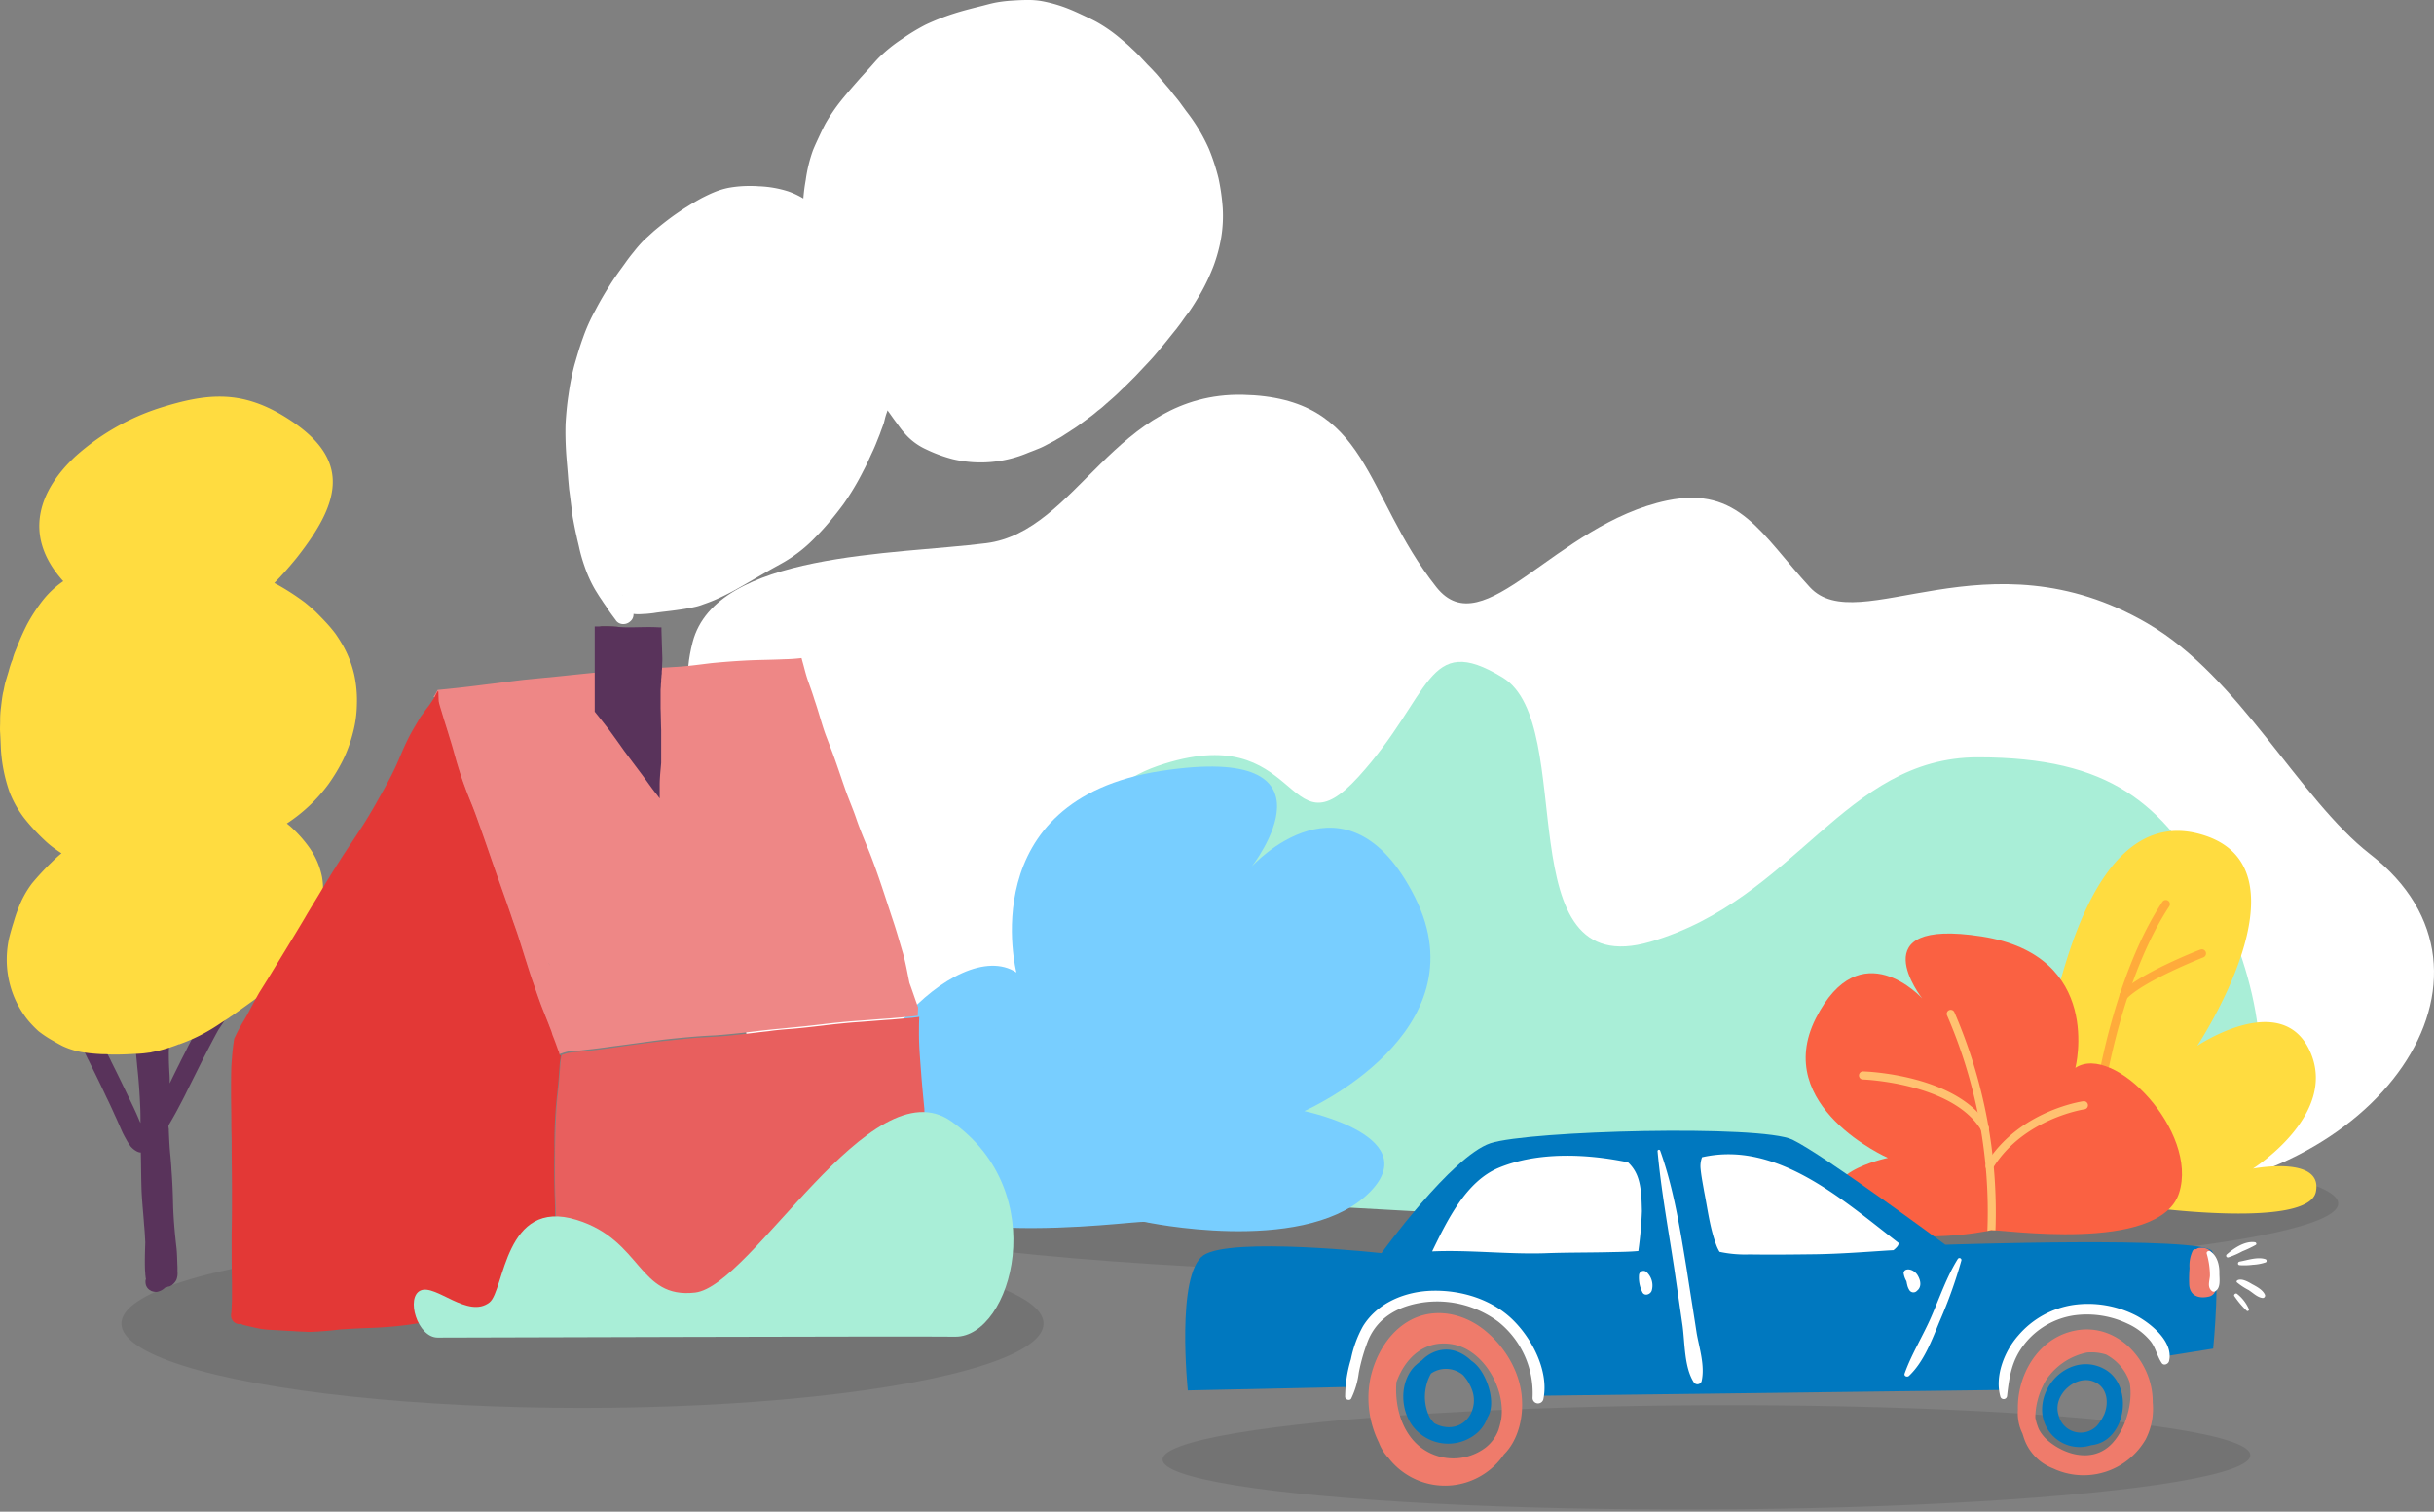 <svg xmlns="http://www.w3.org/2000/svg" viewBox="0 0 460 285.697"><rect x="0" y="0" width="460" height="285.697" fill="#808080" stroke="none"/><defs><style>.a{opacity:.1}.b{fill:#fff}.c{fill:#a9eed7}.d{fill:#78ceff}.e{fill:#0078bf}.f{fill:#ffdc40}.g{fill:#ffab3b}.h{fill:#fa6142}.i{fill:#ffc170}.j{fill:#59335b}.k{fill:#4c2538}.l{fill:#e85f5e}.m{fill:#ee8786}.n{fill:#e33836}.o{fill:#ef7b6b}</style></defs><g transform="translate(154.075 86.792)"><ellipse class="a" cx="143.911" cy="13.8" rx="143.911" ry="13.8" transform="translate(0 126.849)"/><path class="b" d="M249.863 139.178c45.648-1.711 73.269-41.859 44-64.531-13.505-10.511-24.627-33.488-42.1-43.632-30.31-17.66-54.631 3.117-63.8-6.844S174.58 4.983 161.014 7.794c-21.2 4.461-34.649 27.682-43.632 16.377C103.51 6.633 104.916-11.7 80.717-12.189c-24.2-.428-31.1 25.849-48.4 28.049s-51.087 1.711-55.487 18.7c-6.539 25.055 24.932 23.038 12.833 56.709s18.149 35.626 18.149 35.626l29.638 12.65s80.175-1.222 87.08 0 82.5 4.033 82.5 4.033l40.943-4.033z"/><path class="c" d="M87.924 140.705c-19.939-7.041-49.172 12.9-47.989-7.435s-2.647-65.844 24.783-75.307c27.43-9.406 23.882 17.461 37.907 2.084s12.786-27.6 27.261-18.813c14.532 8.787.394 58.015 27.937 49.96s36.668-34.865 61.9-34.865c25.177 0 34.865 8.843 44.328 25.4s11.434 38.189 5.745 39.54c-5.633 1.352-31.092 17.573-36.33 19.376s-61.676 4.9-64.549 4.675c-2.926-.278-80.993-4.615-80.993-4.615z"/><path class="d" d="M62.294 144.141c-1.971-.394-48.665 6.928-54.354-10.814s18.925-43.652 30.078-36.33c0 0-8.392-32.556 27.261-38.076s17.236 18.024 17.236 18.024 17.911-19.827 30.81 5.8-20.9 40.442-20.9 40.442 23.995 4.957 11.547 16.109c-12.556 11.097-41.678 4.845-41.678 4.845z"/><path class="d" d="M99.47 98.068c-1.014.056-22.417.9-33.176 11.828a142.814 142.814 0 0 1 8.787-27.994 1.184 1.184 0 1 0-2.14-1.014c-.113.169-6.421 13.631-9.857 33.176a1.241 1.241 0 0 0-.056.451c-.451 2.478-.789 5.069-1.127 7.717-9.632-12.955-25.741-15.433-26.417-15.546a1.195 1.195 0 1 0-.338 2.366c.169 0 17.63 2.76 26.417 16.785a138.551 138.551 0 0 0-.451 18.249c.62-.056 1.014-.056 1.183-.056a10.182 10.182 0 0 0 1.126.225c0-.113.056-.169 0-.282a133.242 133.242 0 0 1 1.915-29.176c8.337-13.463 33.91-14.479 34.19-14.479a1.125 1.125 0 0 0 1.127-1.239 1.171 1.171 0 0 0-1.183-1.011z"/><path class="e" d="M157.035 142.339c-7.548.676-18.925 4.45-16.222 11.6 2.647 7.153 31.486 5.52 32.894-3.38 1.409-8.948-10.758-8.783-16.672-8.22zm-24.445 13.352c4.45.113 9.012 1.69 9.125 3.943.113 4.844-18.249 2.478-17.686-1.464.281-1.918 5.125-2.538 8.561-2.479z"/><path class="f" d="M233.807 103.925a5.323 5.323 0 0 0 .169-.507c2.028-6.59 8.561-38.808 28.557-32.331 20.615 6.646-1.352 39.766-1.352 39.766s16.053-10.814 21.347 1.126-10.814 22.079-10.814 22.079 13.293-2.535 11.885 4.393-31.035 2.985-31.035 2.985-7.21-16.053-7.21-16.729-16.391-10.42-16.278-10.7c.113-.225 4.788-10.477 4.788-10.477z"/><path class="g" d="M242.931 119.471a.757.757 0 0 1-.732-.789c0-.169 3.323-21.347 12.391-35.034a.775.775 0 0 1 1.3.845c-8.843 13.405-12.11 34.077-12.11 34.246a.89.89 0 0 1-.849.732z"/><path class="g" d="M247.211 102.123a.612.612 0 0 1-.507-.225.732.732 0 0 1 0-1.07c3.549-3.661 14.588-8 15.1-8.167a.785.785 0 0 1 .563 1.464c-.113.056-11.209 4.393-14.532 7.829a2.539 2.539 0 0 1-.624.169z"/><path class="h" d="M222.263 145.719c1.3-.282 31.767 4.506 35.485-7.041s-12.335-28.444-19.6-23.657c0 0 5.464-21.235-17.742-24.839-23.262-3.6-11.209 11.716-11.209 11.716s-11.659-12.9-20.108 3.774c-8.392 16.672 13.631 26.36 13.631 26.36s-15.6 3.211-7.491 10.477c8.049 7.322 27.034 3.21 27.034 3.21z"/><path class="i" d="M223.048 145.719a95.225 95.225 0 0 0-7.773-41.23.756.756 0 1 0-1.352.676 93.406 93.406 0 0 1 7.6 40.5v.169c.451-.113.732-.169.732-.169a7.758 7.758 0 0 0 .793.054z"/><path class="i" d="M221.922 134.397a1.044 1.044 0 0 1-.394-.113.865.865 0 0 1-.282-1.07c6.083-9.97 17.911-11.828 18.418-11.885a.769.769 0 0 1 .225 1.521c-.113 0-11.659 1.8-17.348 11.152a.568.568 0 0 1-.619.395zm-.958-7.21a.657.657 0 0 1-.62-.394c-5.351-8.9-22.192-9.575-22.361-9.575a.761.761 0 1 1 .056-1.521c.732 0 17.855.676 23.657 10.307a.767.767 0 0 1-.282 1.07 1.326 1.326 0 0 1-.45.113z"/></g><g transform="translate(0 -.282)"><ellipse class="a" cx="87.135" cy="15.94" rx="87.135" ry="15.94" transform="translate(22.949 234.482)"/><path class="j" d="M36.355 196.462c-.282.563-.563 1.07-.845 1.633-.507 1.07-1.07 2.084-1.577 3.154a234.217 234.217 0 0 0-1.859 3.774c0-.62 0-1.3-.056-1.915-.056-1.127-.113-2.253-.113-3.436a13.727 13.727 0 0 1 .056-1.521 5.782 5.782 0 0 1-.789.225 20.424 20.424 0 0 1-2.535.62c-.225.056-.394.056-.62.113a22.925 22.925 0 0 1-2.309.225c.056.845.169 1.69.225 2.535.282 2.478.451 5.013.563 7.491.056 1.07.056 2.084.056 3.154-.225-.451-.394-.9-.62-1.408-.507-1.183-1.07-2.309-1.633-3.492-1.07-2.253-2.14-4.45-3.267-6.7-.225-.507-.507-1.014-.732-1.464a3.209 3.209 0 0 1-.732-.056h-.394a30.885 30.885 0 0 1-3.209-.287c.282.507.507 1.07.789 1.577 1.127 2.309 2.253 4.562 3.323 6.872a91.382 91.382 0 0 1 1.577 3.38c.507 1.07.958 2.14 1.408 3.154.225.507.507 1.014.789 1.521a9.8 9.8 0 0 0 .62 1.014c.056.113.169.225.225.338l.169.169a3.937 3.937 0 0 0 .958.732 1.9 1.9 0 0 0 .676.225h.113c.056 2.084.056 4.224.113 6.308.056 2.478.338 4.9.507 7.379.113 1.127.169 2.2.225 3.323-.056 1.69-.113 3.379-.056 5.069 0 .282.056.62.056.9 0 .169.056.394.056.563 0 .113.056.225.056.338a.426.426 0 0 1-.056.225 2.283 2.283 0 0 0 0 .62 1.778 1.778 0 0 0 .732 1.239c.113.056.282.169.394.225a2.86 2.86 0 0 0 .958.169 3 3 0 0 0 1.577-.789l.507-.169c.113-.056.282-.056.394-.113a1.874 1.874 0 0 0 .563-.338 3.191 3.191 0 0 0 .676-.845 3.3 3.3 0 0 0 .225-1.633v-.845c-.056-1.127-.056-2.309-.169-3.436-.282-2.422-.507-4.788-.62-7.21-.056-1.183-.056-2.366-.113-3.6a95.797 95.797 0 0 0-.225-4c-.056-1.183-.169-2.366-.282-3.548-.113-1.3-.169-2.647-.225-3.943a2.112 2.112 0 0 0-.056-.62v-.394a74.027 74.027 0 0 0 1.633-2.873c.62-1.183 1.239-2.309 1.8-3.492l3.211-6.421c.9-1.746 1.8-3.492 2.76-5.238l1.69-2.535c-.62.451-1.239.789-1.746 1.127a21.131 21.131 0 0 1-4.842 2.93z"/><path class="f" d="M53.421 78.799c-8.111-4.844-14.532-4.168-23.262-1.408a44.081 44.081 0 0 0-15.828 9.07c-6.815 6.308-10.195 14.87-2.478 23.544l.056.056.056.056a17.913 17.913 0 0 0-3.774 3.492 32.192 32.192 0 0 0-3.042 4.619 46.9 46.9 0 0 0-2.028 4.562l-.277.671c-.169.394-.282.789-.394 1.126v.056a2.746 2.746 0 0 1-.225.62 17.571 17.571 0 0 0-.563 1.8l-.338 1.126-.338 1.127a40.74 40.74 0 0 0-.338 1.633l-.056.169c-.169.845-.282 1.746-.394 2.76a18.193 18.193 0 0 0-.169 2.591v.169c0 .676-.056 1.408 0 2.14l.056 1.07.056 1.3a29.765 29.765 0 0 0 1.69 8.9 20.122 20.122 0 0 0 2.7 4.788 37.864 37.864 0 0 0 3.886 4.225 16.8 16.8 0 0 0 1.971 1.633c.394.282.789.563 1.239.845q-.929.76-1.859 1.69a48.89 48.89 0 0 0-3.717 4 18.7 18.7 0 0 0-2.591 4.732 25.017 25.017 0 0 0-.845 2.478 50.081 50.081 0 0 0-.845 2.929 18.911 18.911 0 0 0-.451 5.52 18.487 18.487 0 0 0 1.239 5.52 18.107 18.107 0 0 0 2.816 4.788 20.989 20.989 0 0 0 1.915 1.971 20.156 20.156 0 0 0 2.422 1.633c.789.451 1.464.845 2.14 1.183a14.3 14.3 0 0 0 2.76.958 10.5 10.5 0 0 0 1.521.282 31.965 31.965 0 0 0 3.267.282h.394a3.213 3.213 0 0 1 .732.056c1.521.056 3.154 0 4.957-.113h.338a22.942 22.942 0 0 0 2.309-.225 2.394 2.394 0 0 0 .62-.113 23.153 23.153 0 0 0 2.535-.62c.225-.056.507-.169.789-.225.62-.225 1.183-.394 1.69-.62h.113a36.082 36.082 0 0 0 2.647-1.07 33.846 33.846 0 0 0 5.013-2.816c.507-.338 1.127-.732 1.746-1.127a4.7 4.7 0 0 1 .676-.451l.056-.056 3.943-2.816c.676-.507 1.352-1.014 2.028-1.577l.056-.056.225-.225.394-.338a38.528 38.528 0 0 0 1.971-1.633 32.368 32.368 0 0 0 3.774-4 17.9 17.9 0 0 0 1.464-1.971 15.13 15.13 0 0 0 1.352-2.7 25.7 25.7 0 0 0 1.464-5.295 16.258 16.258 0 0 0 .338-2.535 12.733 12.733 0 0 0-.169-2.985 14.4 14.4 0 0 0-2.309-5.407 24.168 24.168 0 0 0-3.717-4.168c-.225-.169-.394-.338-.62-.507a30.523 30.523 0 0 0 7.829-7.379 34.27 34.27 0 0 0 2.816-4.675 27.124 27.124 0 0 0 1.859-5.126 22.181 22.181 0 0 0 .732-5.238 22.975 22.975 0 0 0-.507-5.745 20.64 20.64 0 0 0-2.028-5.295 30.49 30.49 0 0 0-1.521-2.422 27.26 27.26 0 0 0-1.8-2.14c-.676-.732-1.352-1.408-1.971-2.028-.563-.507-1.183-1.07-2.028-1.746a46.952 46.952 0 0 0-4.619-3.042c-.394-.225-.732-.394-1.127-.62 1.3-1.3 2.647-2.816 4.168-4.675 8.45-10.704 10.759-18.984-2.59-26.982z"/><path class="b" d="M230.282 33.965a39.459 39.459 0 0 0-1.8-5.52 33.6 33.6 0 0 0-4.337-7.21c-.394-.563-.789-1.07-1.183-1.633a32.96 32.96 0 0 0-1.183-1.464c-.338-.451-.676-.9-1.07-1.352-.451-.507-.9-1.07-1.352-1.577-.394-.451-.732-.9-1.183-1.352-.451-.507-.9-.958-1.352-1.408-.451-.507-.958-1.014-1.408-1.521a41.16 41.16 0 0 0-1.577-1.521c-.732-.732-1.521-1.352-2.309-2.028a28.25 28.25 0 0 0-4.337-2.985c-.845-.451-1.69-.845-2.535-1.239s-1.69-.789-2.535-1.127a26.364 26.364 0 0 0-5.465-1.577 14.426 14.426 0 0 0-2.2-.169h-.338c-.958 0-1.915.056-2.816.113a25.913 25.913 0 0 0-2.929.338c-.958.169-1.915.451-2.816.676-1.8.451-3.6.9-5.351 1.464a43.057 43.057 0 0 0-5.295 2.084 38.963 38.963 0 0 0-4.45 2.7 28.724 28.724 0 0 0-4.337 3.492c-.563.563-1.126 1.239-1.633 1.8l-1.855 2.033c-1.239 1.408-2.478 2.816-3.661 4.281a33.484 33.484 0 0 0-2.985 4.393c-.451.845-.845 1.69-1.239 2.535s-.789 1.69-1.127 2.535a27.755 27.755 0 0 0-1.352 5.576 34.767 34.767 0 0 0-.451 3.492 14.787 14.787 0 0 0-2.873-1.352 20.669 20.669 0 0 0-5.576-.958c-.62-.056-1.239-.056-1.8-.056a22 22 0 0 0-3.83.338 14.32 14.32 0 0 0-2.647.789c-.845.338-1.633.732-2.422 1.127a53.213 53.213 0 0 0-4.844 2.985c-1.464 1.014-2.873 2.14-4.224 3.267l-1.859 1.69a24.535 24.535 0 0 0-1.971 2.253 30.788 30.788 0 0 0-1.633 2.14c-1.014 1.408-2.028 2.76-2.929 4.224-.958 1.521-1.859 3.042-2.7 4.675a32.359 32.359 0 0 0-2.309 5.126c-.62 1.69-1.127 3.436-1.633 5.182a47.456 47.456 0 0 0-1.126 5.633c-.282 1.8-.451 3.661-.563 5.52-.056 1.859 0 3.717.113 5.576.113 1.633.282 3.323.394 4.957l.169 1.859c.056.394.113.789.169 1.239l.338 2.7c.056.451.113.9.169 1.3.225 1.183.451 2.422.732 3.6.169.845.394 1.633.563 2.478a31.189 31.189 0 0 0 .958 3.267 24.485 24.485 0 0 0 2.028 4.45c.394.62.789 1.3 1.239 1.915.338.563.789 1.127 1.126 1.69.451.676.958 1.352 1.464 2.028.056.056.056.113.113.169a1.684 1.684 0 0 0 1.3.62 1.919 1.919 0 0 0 1.352-.507 1.684 1.684 0 0 0 .62-1.3v-.113a6.122 6.122 0 0 0 1.014.056c.451 0 .9-.056 1.3-.056.62-.056 1.3-.113 1.915-.225 1.183-.169 2.366-.282 3.6-.451s2.422-.338 3.661-.62a9.634 9.634 0 0 0 1.69-.507 31.059 31.059 0 0 0 2.084-.789c1.183-.507 2.309-1.07 3.492-1.69 1.126-.62 2.2-1.239 3.267-1.859l3.211-1.859c1.07-.62 2.14-1.183 3.211-1.8a26.953 26.953 0 0 0 5.97-4.731 47.62 47.62 0 0 0 2.76-3.042 67.54 67.54 0 0 0 2.478-3.154 47.878 47.878 0 0 0 3.774-6.308c.676-1.239 1.239-2.591 1.859-3.886.225-.507.451-1.014.62-1.464l.676-1.69c.225-.676.507-1.352.732-2.028l.169-.676a11.351 11.351 0 0 1 .394-1.3 3.6 3.6 0 0 0 .113-.394c.507.676.958 1.352 1.464 2.028.563.732 1.07 1.521 1.69 2.2a11.81 11.81 0 0 0 4.168 3.154 27.356 27.356 0 0 0 5.069 1.859 22.977 22.977 0 0 0 14.25-1.239c.563-.225 1.07-.394 1.577-.62a14.357 14.357 0 0 0 1.633-.732c.62-.338 1.3-.676 1.915-1.014a4.952 4.952 0 0 1 .563-.338 13.48 13.48 0 0 0 1.183-.732c.451-.282.9-.563 1.3-.845a20.379 20.379 0 0 0 1.8-1.239c.62-.451 1.3-.958 1.915-1.408.451-.338.845-.676 1.239-1.014a11.883 11.883 0 0 0 1.3-1.07c.957-.845 1.971-1.69 2.873-2.591.451-.451.958-.9 1.408-1.352l1.521-1.521 2.7-2.873c.958-1.014 1.8-2.084 2.7-3.154.789-.958 1.577-1.971 2.366-2.929.282-.394.563-.732.845-1.127.451-.62.9-1.3 1.408-1.915.845-1.183 1.577-2.422 2.309-3.661a38.881 38.881 0 0 0 2.422-5.126 30.059 30.059 0 0 0 1.464-5.464 25.408 25.408 0 0 0 .282-5.464 40.584 40.584 0 0 0-.801-5.68zm-112.65 78.911l.056-.056a.055.055 0 0 1-.056.056zm41.059-86.346c0-.056.056-.113.113-.169-.055 0-.113.056-.113.169z"/><path class="k" d="M113.52 118.677h-.282a9.548 9.548 0 0 0 1.239.225 9.1 9.1 0 0 0 1.239 0 11.863 11.863 0 0 0 1.408-.113c-.282 0-.563-.056-.845-.056-.957-.056-1.858-.056-2.759-.056z"/><path class="l" d="M174.07 202.883c-.169-2.366-.394-4.731-.394-7.1 0-1.127 0-2.2.056-3.323l-1.352.169c-1.3.113-2.535.225-3.83.338-2.535.169-5.069.394-7.6.563-1.8.169-3.548.338-5.351.563-1.971.225-3.886.451-5.858.62-1.521.113-2.985.225-4.506.451-1.633.169-3.267.394-4.9.563s-3.267.394-4.9.451c-1.464.113-2.929.169-4.393.282-1.859.169-3.774.394-5.633.563-3.1.338-6.252.789-9.35 1.239-1.633.225-3.267.451-4.9.62-.732.056-1.464.169-2.2.225a13.965 13.965 0 0 0-1.521.169 7.979 7.979 0 0 0-1.239.394h-.056a14.144 14.144 0 0 0-.225 1.521l-.169 2.366c-.113 1.521-.282 3.1-.451 4.619-.282 3.042-.338 6.139-.394 9.181 0 3.1-.056 6.2.056 9.294.113 3.042.113 6.027 0 9.068a26.523 26.523 0 0 1-.169 2.985c-.113.9-.169 1.8-.225 2.76s-.056 1.915-.056 2.873c0 .845.056 1.69 0 2.591a1.1 1.1 0 0 0 .056.451 1.458 1.458 0 0 0-.394.62 1.875 1.875 0 0 0-.056.789c1.521-.169 3.042-.394 4.619-.507 1.633-.169 3.267-.282 4.9-.507l3.886-.507c.958-.113 1.971-.282 2.929-.394 1.577-.169 3.211-.338 4.788-.507 1.464-.169 2.929-.394 4.45-.62 1.69-.282 3.436-.507 5.126-.732.9-.113 1.746-.225 2.647-.282.451-.056.9-.169 1.408-.225 4.337-.676 8.674-1.3 13.011-1.971 2.253-.338 4.45-.845 6.7-1.239 2.366-.394 4.675-.789 7.041-1.183 2.2-.394 4.393-.9 6.534-1.408a152.34 152.34 0 0 0 2.309-.507l.169-7.717c.113-4.562.169-9.181.169-13.743 0-2.309-.056-4.619-.113-6.928-.225-2.309-.45-4.618-.619-6.928z"/><path class="m" d="M170.691 180.579c-.62-2.084-1.183-4.112-1.859-6.139-1.464-4.393-2.816-8.787-4.506-13.067-.845-2.084-1.746-4.168-2.478-6.308-.676-2.028-1.577-4-2.253-6.027-.789-2.253-1.521-4.506-2.366-6.759-.394-1.014-.789-2.084-1.183-3.1-.394-1.07-.732-2.2-1.07-3.323s-.676-2.253-1.07-3.38c-.338-1.126-.732-2.2-1.127-3.323-.394-1.07-.676-2.2-.958-3.267a37.27 37.27 0 0 1-.338-1.239 31.842 31.842 0 0 1-3.323.225c-2.309.113-4.562.113-6.872.225-2.253.113-4.506.282-6.815.507-2.366.282-4.675.62-7.041.732-2.366.169-4.731.225-7.1.394-4.844.338-9.632.845-14.476 1.352-2.309.225-4.619.451-6.872.676-2.422.282-4.844.62-7.266.9a246.34 246.34 0 0 1-9.012 1.014c-.113.225-.225.394-.338.62a4.7 4.7 0 0 1-.451.676.2.2 0 0 1 .113.056 1.119 1.119 0 0 0 .62.056 2.394 2.394 0 0 1 .113.62c.169.789.451 1.577.676 2.366.451 1.521.958 3.042 1.408 4.562.394 1.408.789 2.873 1.239 4.281.507 1.69 1.014 3.323 1.633 4.957.394 1.127.845 2.2 1.3 3.323s.845 2.2 1.239 3.323c1.014 2.873 2.028 5.745 3.042 8.674 1.014 2.985 2.084 5.914 3.1 8.843.507 1.408 1.014 2.873 1.464 4.281s.9 2.873 1.352 4.281.9 2.873 1.408 4.281c.507 1.464 1.014 2.985 1.577 4.45.507 1.352 1.07 2.7 1.577 4 .225.62.394 1.3.62 1.915.056.225.169.451.225.676a.562.562 0 0 0-.225.282 1.586 1.586 0 0 0-.225 1.126 1.329 1.329 0 0 0 .62.9 1.349 1.349 0 0 0 1.126.225 10.515 10.515 0 0 1 1.239-.394 6.992 6.992 0 0 1 1.521-.169 29.488 29.488 0 0 0 2.2-.225c1.633-.169 3.267-.394 4.9-.62 3.1-.394 6.252-.845 9.35-1.239 1.859-.225 3.774-.394 5.633-.563 1.464-.113 2.929-.225 4.393-.282 1.633-.113 3.267-.282 4.9-.451s3.267-.394 4.9-.563c1.521-.169 2.985-.282 4.506-.451 1.971-.169 3.943-.394 5.858-.62 1.8-.225 3.548-.394 5.351-.563 2.535-.169 5.069-.394 7.6-.563 1.3-.113 2.535-.225 3.83-.338l1.352-.169c0-.507.056-1.07.056-1.577-.563-1.521-1.07-3.1-1.633-4.619-.34-1.631-.677-3.602-1.184-5.461zm-84.657-48.778a.207.207 0 0 0 .056.169c0-.056-.056-.112-.056-.169zm17.688 50.524a.055.055 0 0 0 .056.056.055.055 0 0 1-.056-.056v-.056a2.355 2.355 0 0 0 .225.563 2 2 0 0 1-.225-.507zm5.013 13.856zm63.76-6.928a.207.207 0 0 0-.056-.169.207.207 0 0 0 .054.169z"/><path class="n" d="M105.804 199.729c-.056-.113-.056-.169-.113-.282a1.284 1.284 0 0 0-.169-.62c0-.056-.056-.056-.056-.113a59.71 59.71 0 0 0-1.07-2.873 8.753 8.753 0 0 0-.451-1.3c-.507-1.352-1.07-2.7-1.577-4-.563-1.464-1.07-2.985-1.577-4.45-.507-1.408-.958-2.873-1.408-4.281s-.9-2.873-1.352-4.281c-.451-1.464-1.014-2.873-1.464-4.281-1.014-2.985-2.084-5.914-3.1-8.843-1.014-2.873-1.971-5.745-3.042-8.674-.394-1.127-.789-2.2-1.239-3.323s-.9-2.2-1.3-3.323c-.62-1.633-1.127-3.267-1.633-4.957-.394-1.408-.789-2.873-1.239-4.281-.451-1.521-.958-3.042-1.408-4.562-.225-.789-.507-1.577-.676-2.366-.056-.225-.056-1.859-.113-2.028-.225 0-.732 1.352-.789 1.3a20.374 20.374 0 0 1-1.239 1.8c-.451.563-.845 1.183-1.3 1.746-.845 1.464-1.746 2.873-2.478 4.393-.845 1.69-1.521 3.492-2.309 5.182-.845 1.8-1.8 3.548-2.76 5.238-1.127 2.028-2.253 4-3.492 5.914-1.3 2.028-2.7 4.055-4 6.083-1.183 1.859-2.366 3.717-3.492 5.633s-2.309 3.774-3.38 5.633c-2.309 3.886-4.675 7.717-7.041 11.6-.507.789-1.014 1.633-1.521 2.422-.507.9-1.014 1.8-1.521 2.76-.451.9-.958 1.8-1.464 2.647a29.324 29.324 0 0 0-1.577 2.929l-.169.338c0 .056-.056.169-.056.225v.113a.714.714 0 0 0-.056.338c-.225 1.408-.338 2.929-.451 4.619-.056 1.577-.056 3.211-.056 4.788v.113c0 1.971.056 4 .056 5.97 0 1.239.056 2.422.056 3.661 0 2.929.056 5.914.056 8.787v.563c0 2.591 0 5.238-.056 7.773v1.971c0 2.253 0 4.562.056 7.1v3.38c0 .507-.056 1.07-.056 1.577 0 .282-.056.563-.056.789a.714.714 0 0 1-.056.338v.282a1.611 1.611 0 0 0 1.577 1.633.714.714 0 0 0 .338-.056 1.132 1.132 0 0 0 .451.225c.9.225 1.69.394 2.422.563a15.5 15.5 0 0 0 2.478.338l3.042.169c.62.056 1.3.056 1.915.113.732.056 1.521.056 2.309.113h.282c.563 0 1.07-.056 1.633-.056l.507-.056c1.07-.056 2.084-.169 3.154-.282a11.856 11.856 0 0 1 1.408-.113c1.464-.113 2.929-.169 4.393-.225 1.8-.056 3.6-.169 5.295-.338 1.014-.113 2.084-.225 3.1-.394.507-.056 1.014-.169 1.521-.225 1.521-.169 3.1-.338 4.619-.507 1.014-.113 1.971-.225 2.929-.282 1.352-.113 2.76-.113 4.112-.169h.282c.958 0 1.915-.056 2.873-.113.563-.056 1.126-.056 1.69-.056 1.69-.056 3.211-.113 4.562-.113h.958c.451-.056.958-.113 1.408-.169.338-.056.732-.056 1.07-.113a1.267 1.267 0 0 1 .056-.789 1.458 1.458 0 0 1 .394-.62 1.24 1.24 0 0 1-.056-.451c.056-.845 0-1.69 0-2.591 0-.958 0-1.915.056-2.873.056-.9.169-1.859.225-2.76a25.79 25.79 0 0 0 .169-2.985c.056-3.042.113-6.027 0-9.068-.113-3.1-.113-6.2-.056-9.294a83.429 83.429 0 0 1 .394-9.181c.169-1.521.338-3.1.451-4.619l.169-2.366c0-.169.056-.282.056-.451a2.441 2.441 0 0 1 .056-.282c.056-.282.056-.507.113-.789-.044.065-.105.065-.217.065z"/><path class="j" d="M125.011 119.466v-.62h-.507c-1.915-.113-3.83 0-5.689 0-.845 0-1.69-.056-2.535-.113-.789-.056-1.577-.056-2.366-.056h-1.52v16.109a147.68 147.68 0 0 1 2.76 3.492c.958 1.3 1.915 2.647 2.873 4l3.042 4.055c.9 1.183 1.746 2.422 2.647 3.6.338.394.62.789.958 1.239v-2.535c0-1.408.169-2.76.282-4.168v-6.192c-.056-1.352-.056-2.76-.113-4.168v-3.322c0-.338.056-.676.056-1.014 0-.282.056-.507.056-.789v-.169c0-.225.056-.507.056-.732 0-.169.056-.394.056-.563v-.225c0-.282.056-.507.056-.789 0-.563.056-1.183.056-1.746l-.169-5.295z"/><path class="c" d="M82.708 253.069c-3.83 0-6.083-7.66-3.211-8.9s8.956 5.407 13.011 2.253c2.873-2.253 2.76-19.827 16.447-15.6 12.448 3.83 11.6 14.983 22.417 13.743 10.758-1.239 33.176-43.033 48.383-32.387 19.32 13.462 11.378 40.723.845 40.723-8.445-.113-94.059.168-97.892.168z"/></g><g transform="rotate(-3 4279.991 -4019.386)"><ellipse class="a" cx="9.857" cy="102.794" rx="9.857" ry="102.794" transform="rotate(-87.23 35.318 33.65)"/><path class="e" d="M5.93 44.656S4.804 22.633 10.211 19.31c5.407-3.267 33.626 1.352 33.626 1.352S58.031 3.089 65.466 1.004c7.435-2.028 51.312-.845 57.057 2.309s27.825 21.347 27.825 21.347 48.609.9 50.242 3.83c1.633 2.985-.732 18.418-.732 18.418l-10.026 1.07s-1.634-10.589-14.25-10.251-15.264 14.926-15.264 14.926L71.38 49.104s.451-18.137-18.249-18.925c-17.236-.676-16.165 15.433-16.165 15.433z"/><path class="o" d="M68.901 50.119c.169-5.126-2.422-10.251-6.139-13.687-3.436-3.211-8.336-4.844-12.9-3.323-4.844 1.633-8.054 6.308-9.35 11.04a18.977 18.977 0 0 0 .958 12.223 8.471 8.471 0 0 0 1.69 3.042 13.489 13.489 0 0 0 21.8.451c2.589-2.311 3.885-6.141 3.941-9.746zm-4.731 5.069a7.568 7.568 0 0 1-2.7 3.267 10.13 10.13 0 0 1-12.673-1.239c-3.042-3.042-3.943-7.773-3.436-11.885v-.113c1.915-4.619 5.858-7.942 11.209-6.59 5.576 1.408 9.406 8.843 8.223 14.588a20.159 20.159 0 0 1-.623 1.972zm123.747 1.24c.507-7.717-6.083-16-14.757-14.138-6.477 1.352-10.589 7.829-10.758 14.194a8.853 8.853 0 0 0 .62 4.562c.056.113.056.282.113.394a9.339 9.339 0 0 0 5.295 6.477 13.547 13.547 0 0 0 17.8-4.562 12.669 12.669 0 0 0 1.687-6.927zm-21.742 4a10.155 10.155 0 0 1-.563-2.253 13.736 13.736 0 0 1 1.69-5.8 9.915 9.915 0 0 1 .789-1.3 12.277 12.277 0 0 1 7.885-4.675 9.1 9.1 0 0 1 3.6.563 9.261 9.261 0 0 1 4.168 5.407c.62 4.393-1.69 10.026-4.788 12.166-3.6 2.535-8.336.845-11.265-1.971a7.5 7.5 0 0 1-1.516-2.138z"/><path class="e" d="M61.073 43.247a6.44 6.44 0 0 0-1.352-1.408c-1.971-2.084-4.731-3.1-7.66-1.69a6.5 6.5 0 0 0-1.633 1.126 13.208 13.208 0 0 0-1.521 1.127c-2.985 2.873-3.1 8.167-.732 11.434a8.429 8.429 0 0 0 11.885 1.746 6.852 6.852 0 0 0 2.14-2.816c1.802-2.534.506-7.266-1.127-9.519zm-6.2 10.927a5.539 5.539 0 0 1-2.76-.9 5.7 5.7 0 0 1-.788-1.126 8.725 8.725 0 0 1-.394-5.858 8.385 8.385 0 0 1 1.07-2.422 4.989 4.989 0 0 1 5.295.056 3.615 3.615 0 0 1 .732.563 8.56 8.56 0 0 1 1.577 2.985c.961 3.267-1.18 6.871-4.728 6.702zm124.482-4.336c-5.407-3.6-12.279 1.07-12.392 7.21a7.081 7.081 0 0 0 8.956 6.872h.056c6.478-.395 8.618-10.534 3.38-14.082zm-9.35 8c-.958-3.83 3.887-7.66 7.266-5.745 2.253 1.239 2.366 4 1.408 6.083a9.235 9.235 0 0 1-1.464 2.084 4.29 4.29 0 0 1-7.21-2.424z"/><path class="b" d="M102.528 38.854c-.394-4-.845-8.055-1.239-12.054-.845-7.6-1.633-15.377-3.83-22.7a.256.256 0 0 0-.507.056c.282 7.379 1.239 14.7 1.971 22.079.338 3.661.676 7.322 1.014 11.04.282 3.323-.113 7.942 1.577 10.871a.828.828 0 0 0 1.464-.113c.846-2.873-.112-6.363-.45-9.179zM93.403 15.31c.056-2.2.169-4.731-.563-6.815a6.9 6.9 0 0 0-1.577-2.535c-7.66-2.028-16.954-2.929-24.5-.225-6.252 2.253-10.139 9.294-13.349 15.1 6.984.056 14.081 1.3 21.122 1.464 4.337.056 8.618.338 12.955.451 1.633.056 3.211.113 4.844.056a72.621 72.621 0 0 0 1.068-7.496zm11.884-9.575a4.828 4.828 0 0 0-.394 2.028c.056 1.521.282 2.985.451 4.45.507 3.492.732 7.153 1.859 10.533a7.972 7.972 0 0 0 .451 1.014 23.039 23.039 0 0 0 5.633.789c4.168.282 8.336.451 12.5.62 4.619.169 9.237.056 13.856 0h.845a4.547 4.547 0 0 0 .789-.676 1.251 1.251 0 0 0 .282-.62c-10.08-8.619-21.965-20.617-36.272-18.138zm39.541 24.445c-.394-.789-1.464-1.521-2.309-1.127a.821.821 0 0 0-.338.507 4.177 4.177 0 0 0 .451 1.577c.056.225.056.451.113.676a3.076 3.076 0 0 0 .338 1.014.9.9 0 0 0 1.464.225c.957-.675.788-1.913.281-2.872zm7.717-2.704c-2.253 3.211-3.774 7.041-5.52 10.533-1.746 3.548-4.112 6.872-5.633 10.533-.225.507.451.789.789.507 2.985-2.535 4.731-6.646 6.365-10.082a88.746 88.746 0 0 0 4.675-11.209.373.373 0 0 0-.676-.282zm-58.86-.619a.859.859 0 0 0-1.464.507 6.217 6.217 0 0 0 .451 3.211c.338.9 1.521.563 1.8-.169a3.474 3.474 0 0 0-.787-3.549z"/><path class="o" d="M201.322 31.87c0-1.915-.563-4.168-2.929-4.112a1.039 1.039 0 0 0-.732.225.679.679 0 0 0-.676.225 6.52 6.52 0 0 0-.789 3.267 28.638 28.638 0 0 0-.225 3.1c0 2.2 1.746 2.816 3.6 2.478 2.033-.339 1.807-3.775 1.751-5.183z"/><path class="b" d="M67.831 34.404c-3.774-4-9.35-5.97-14.7-6.139-5.126-.169-10.533 1.69-13.518 6.027a21.545 21.545 0 0 0-2.591 6.083 25.305 25.305 0 0 0-1.464 7.041c0 .563.845.845 1.126.394a15.639 15.639 0 0 0 1.69-4.788 34.735 34.735 0 0 1 2.084-6.027c2.14-4.45 6.421-6.308 11.152-6.646a19.365 19.365 0 0 1 13.631 4.45 17.251 17.251 0 0 1 5.689 14.588 1.034 1.034 0 0 0 2.028.394c1.351-5.238-1.578-11.603-5.127-15.377zm117.945 5.577a19.867 19.867 0 0 0-11.885-2.7 17.016 17.016 0 0 0-10.7 5.238c-2.76 2.816-4.9 7.491-3.943 11.434a.649.649 0 0 0 1.239-.113c.62-3.717 1.239-6.759 3.83-9.688a14.7 14.7 0 0 1 9.688-4.9 17.861 17.861 0 0 1 9.913 2.084 12.105 12.105 0 0 1 4.112 3.436c1.014 1.352 1.127 2.929 1.971 4.337.338.62 1.239.282 1.408-.282 1.07-3.551-2.982-7.212-5.633-8.846zm14.532-11.434c-.282-.225-.789-.056-.732.338a15.157 15.157 0 0 1 .394 4.224c-.113 1.014-.676 2.14.225 2.929a.541.541 0 0 0 .507.113c1.239-.507 1.014-2.253 1.07-3.38.113-1.464-.169-3.267-1.464-4.224zm8.506-1.296c-1.859-.394-4.055.9-5.464 2.028a.322.322 0 0 0 .282.563 15.647 15.647 0 0 0 2.7-1.014 20.857 20.857 0 0 0 2.591-1.07c.226-.113.116-.451-.109-.507zm1.854 3.323c-1.464-.62-3.492 0-4.957.169-.394.056-.451.62-.056.676a12.712 12.712 0 0 0 2.535.056 9.078 9.078 0 0 0 2.478-.338.342.342 0 0 0 0-.563zm-2.812 4.563c-.676-.451-1.859-1.239-2.7-.9-.169.056-.282.282-.169.394a12.374 12.374 0 0 0 2.14 1.577c.789.563 1.577 1.465 2.535 1.633a.446.446 0 0 0 .507-.563c-.341-.958-1.468-1.634-2.313-2.141zm-2.929 1.69c-.282-.282-.789.169-.507.451a16.9 16.9 0 0 0 2.14 2.816c.169.169.451 0 .451-.225a7.379 7.379 0 0 0-2.084-3.042z"/></g></svg>
